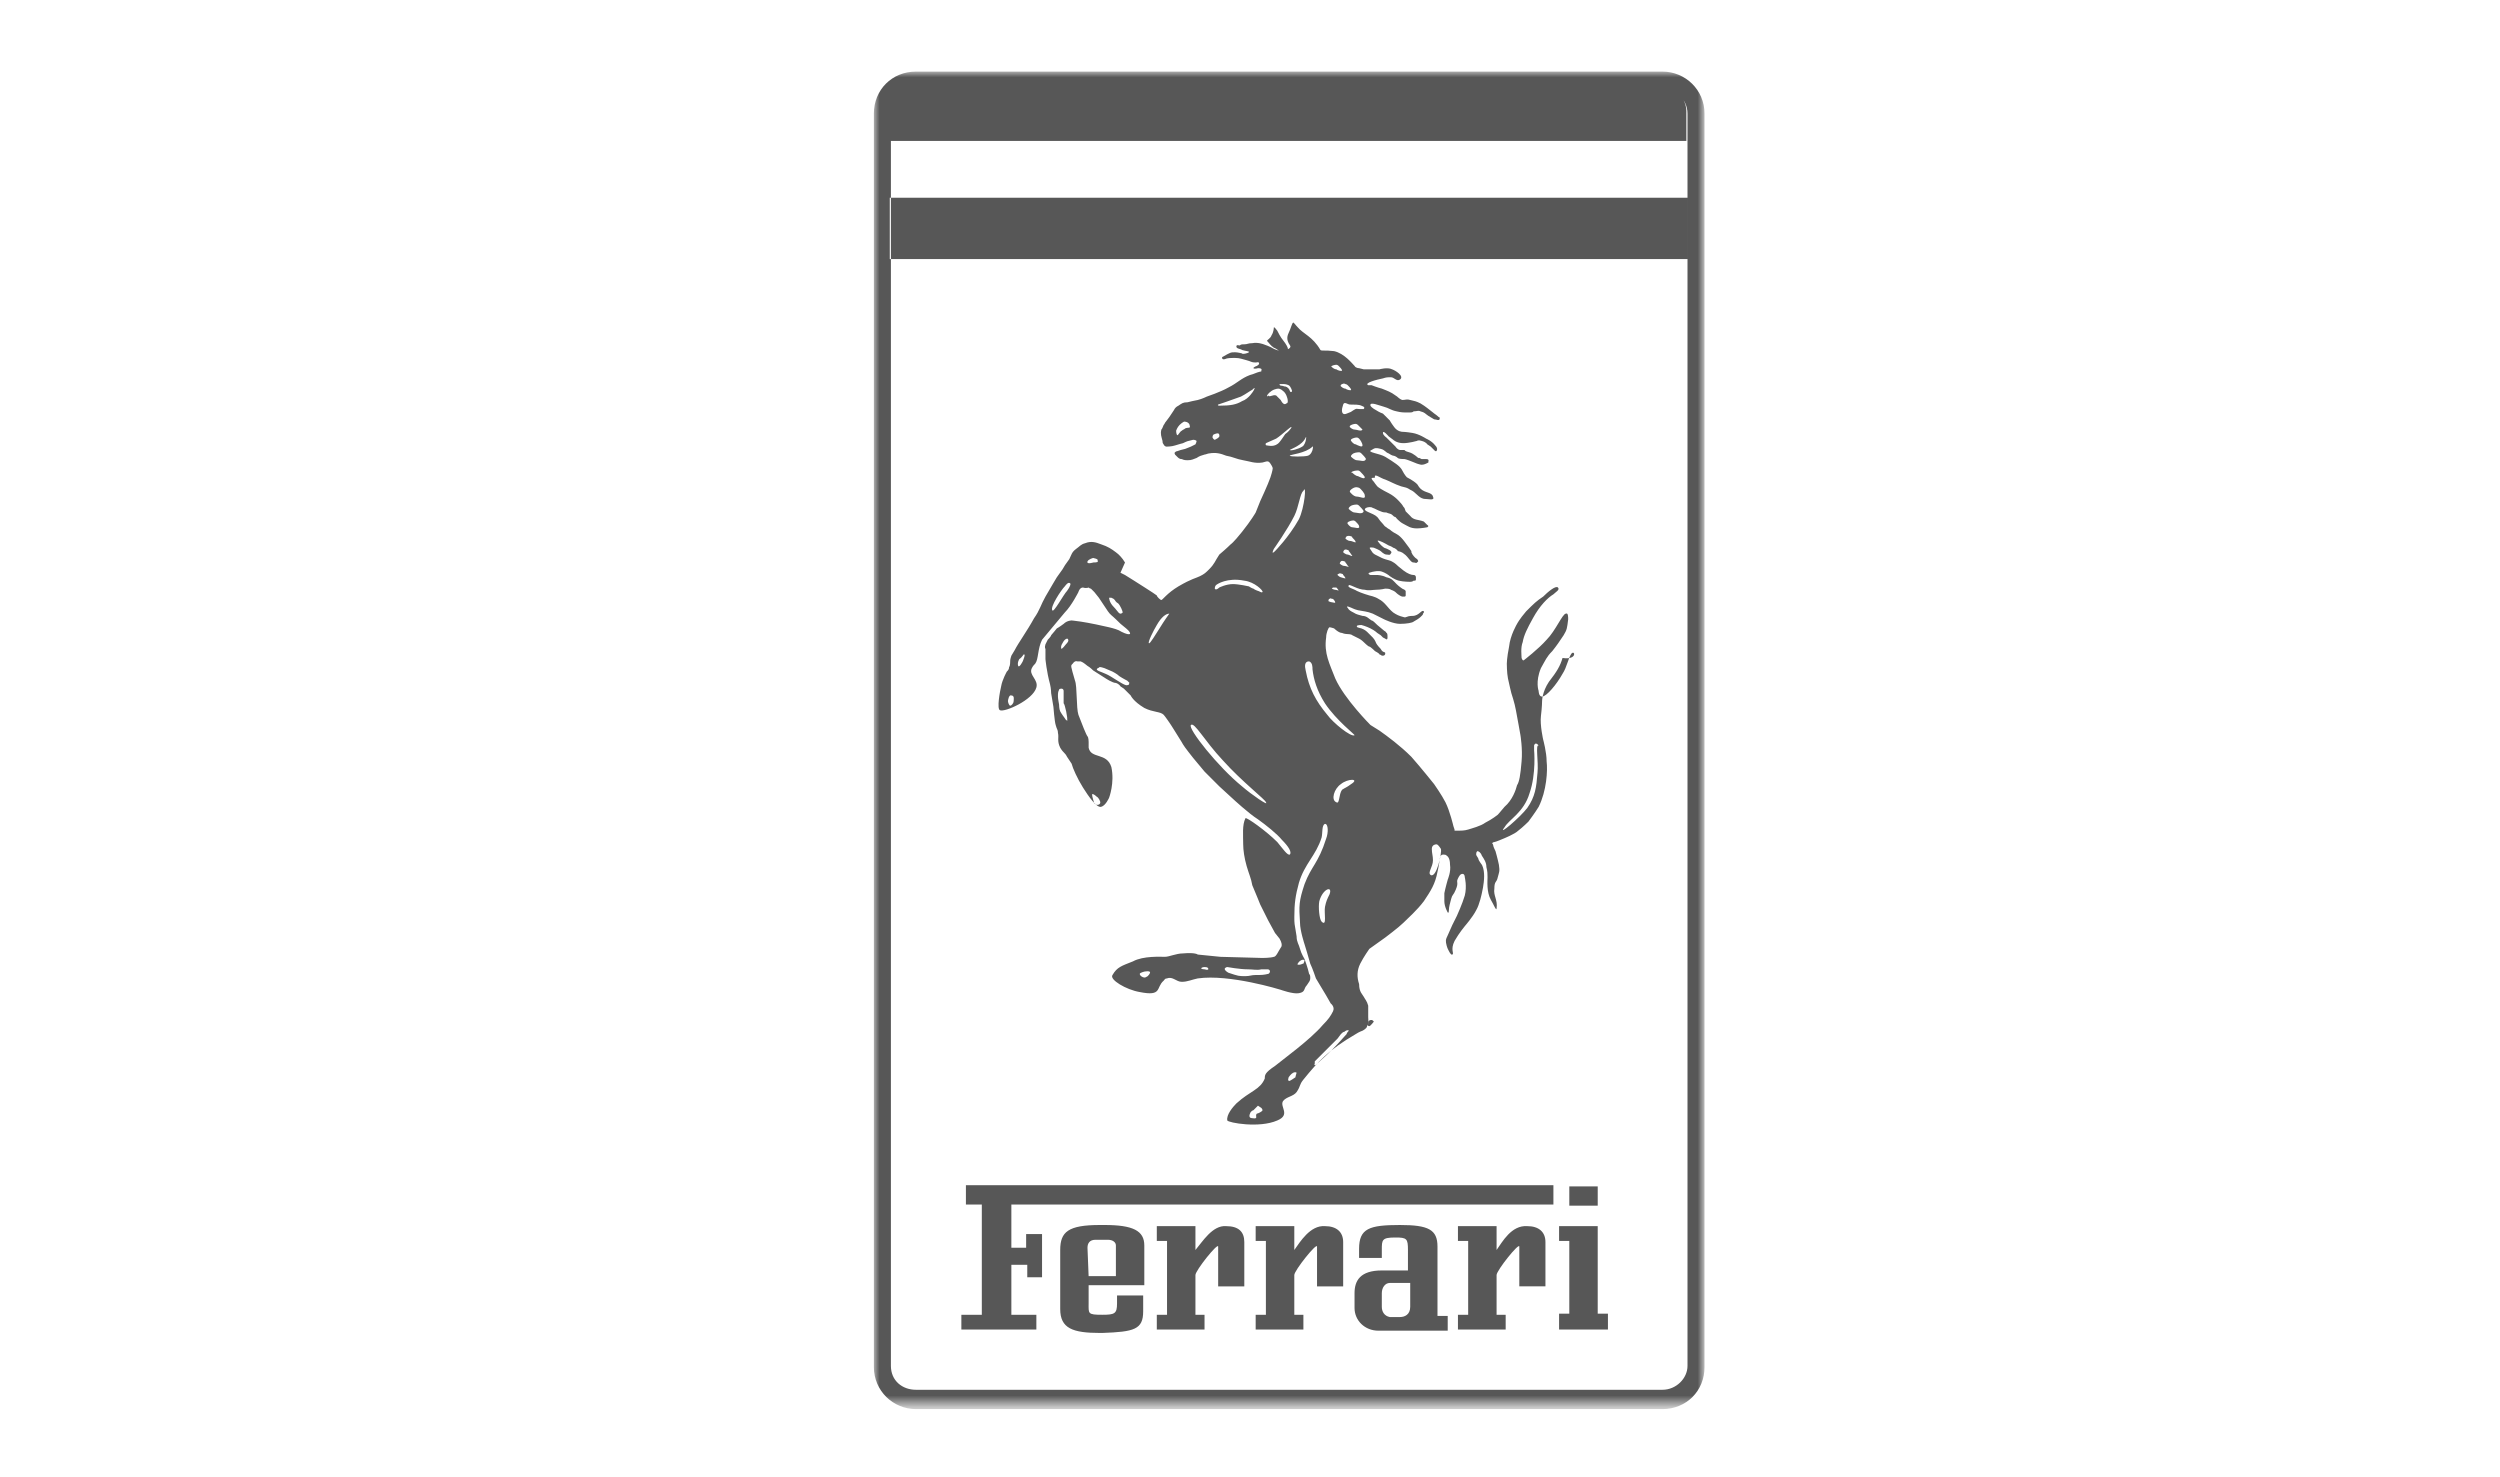 <svg id="Layer_1" xmlns="http://www.w3.org/2000/svg" viewBox="0 0 220 130" enable-background="new 0 0 220 130"><style>.st0{filter:url(#Adobe_OpacityMaskFilter);} .st1{fill:#FFFFFF;} .st2{mask:url(#mask-2_1_);fill:#575757;}</style><g id="Page-1"><g id="Case-Studies-Desktop"><g id="Clients"><g id="ferrari"><defs><filter id="Adobe_OpacityMaskFilter" filterUnits="userSpaceOnUse" x="76.9" y="6.3" width="73" height="117.6"><feColorMatrix values="1 0 0 0 0 0 1 0 0 0 0 0 1 0 0 0 0 0 1 0"/></filter></defs><mask maskUnits="userSpaceOnUse" x="76.9" y="6.3" width="73" height="117.6" id="mask-2_1_"><g class="st0"><path id="path-1_1_" class="st1" d="M149.9 65.1V6.3h-73V124h73z"/></g></mask><path id="Fill-1" class="st2" d="M135.3 68c-.1 1.3-.2 2.1-.9 3.1-.6.8-2.7 2.6-2 1.7.4-.7 1.7-1.3 2.2-3 .6-1.7.4-3.8.4-3.8v-.4c.1-.3.3-.1.3-.1l.1.1c-.3-.1 0 1.4-.1 2.4zm-9.4 9c-.3-.2.2-.7.2-1.3 0-.4-.1-.6-.1-1s.4-.4.4-.4c.1 0 .2.1.4.4.1.4-.4 2.6-.9 2.3zm-5.4 12.8c.2-.1.3 0 .3 0l.1.1s-.3.4-.4.4c-.2 0-.1-.2-.1-.2s0-.2.1-.3zM118.9 69c-.4.3-.5.3-.8.5-.3.4-.2 1.3-.5 1.1-.5-.2-.2-1.2.4-1.6.6-.5 1.7-.5.9 0zm-.4 22s-.8.9-1.3 1.4c-.5.5-1.4 1.3-1.4 1.3s-.1.1-.1 0c-.1 0 0-.1 0-.1v-.2l.1-.1.1-.1.1-.1.2-.2.4-.4.4-.4.7-.7.3-.4c.1-.1.2-.2.3-.2.1-.1.3-.2.4-.1-.2.2-.2.3-.2.3zm-1.7-28.1c-1-1.2-1.6-2.3-1.9-3.9-.1-.4-.1-.8.3-.8.3.1.3.5.3.7.1.9.4 1.9 1.1 3 1 1.5 2.7 2.8 2.6 2.8-.3.2-1.9-1.1-2.4-1.8zm-3.3-22.8c0-.1 1.4-.2 2-.8.1-.1 0 .3 0 .3s-.1.4-.4.5c-.3.1-1.6.1-1.6 0zm.8 5.6c-.9 1.6-2.1 2.8-2.1 2.8-.4.4-.1-.2-.1-.2s1.2-1.7 1.8-2.9c.4-.8.5-2 .8-2.2.3-.7.1 1.5-.4 2.5zm.4 39.1c-.1 0-.2.1-.4.1s-.1-.1-.1-.1.1-.2.3-.3c.2-.1.3 0 .3 0 0 .1-.1.3-.1.3zm-5.4-15.6c-2.1-1.7-4.8-5.1-4.5-5.4.3-.3 1.2 1.4 2.8 3.1 1.7 1.9 3.8 3.5 3.8 3.7.3.4-1.3-.7-2.1-1.4zM107 51.5c.1-.1 1-.7 2.5-.4.9.1 1.7.9 1.6 1-.1.1-.3-.1-.4-.1 0 0-.3-.1-.4-.2-.1 0-.4-.2-.4-.2s-.9-.2-1.4-.2c-.6 0-1.2.3-1.2.3s-.3.3-.4.1c0-.2.1-.3.1-.3zm4.5-12.3c-.2 0-.1-.2-.1-.2l.9-.4c.5-.3 1.6-1.4 1.3-.9-.2.3-.5.5-.5.5s-.4.6-.5.7c-.4.5-1 .3-1.1.3zm0-4.4s.1-.2.4-.4c.3-.2.6-.2.6-.2s.2 0 .4.2c.3.2.4.7.4.7s.1.4-.1.4c-.2.2-.4-.1-.5-.3l-.4-.4c-.3-.1-.6.2-.7 0-.1.2-.1 0-.1 0zm1.5-1s.2 0 .4.1.3.5.3.5 0 .1-.1.1-.1-.2-.2-.3c-.1-.1-.2-.2-.4-.2-.2-.1-.4 0-.4-.2h.4zm1.9 4.7c.1-.2 0 .3 0 .3s-.1.4-.3.5c-.3.2-1 .4-1.1.3.1-.1 1.1-.4 1.4-1.1zm-.9 56.3l-.3.2s-.3.2-.3.1c-.1-.1 0-.2 0-.3 0 0 .2-.3.4-.4.2-.1.3 0 .3 0-.1.3-.1.4-.1.4zm-3.4 3.2c-.2.2.2.5-.4.4-.4 0-.2-.4-.2-.4 0-.1.2-.3.3-.3l.4-.4.3.2s.1.1.1.2-.4.3-.5.3zm6.4-19.3c-.2.4-.3.6-.4 1.1s.2 1.8-.3 1.3c-.2-.2-.3-1.3-.2-1.8.3-1.1 1.2-1.4.9-.6zm-5.4 7c-.4.1-.6.1-1.1.1-.4 0-.5.1-.9.1-.6 0-.6 0-1.5-.3-.2-.1-.4-.3-.3-.4.1-.1.2-.1.2-.1s1.1.2 1.8.2c.5 0 .8.1 1.2 0h.6c.3.1.1.4 0 .4zm-5.6-.4c-.3 0-.3-.1-.3-.1s.1-.1.3-.1c.3 0 .3.1.3.1.1.1 0 .2-.3.1zm-4.8.3s0 .1-.2.3c-.3.2-.3.1-.4.1 0 0-.3-.1-.3-.3 0-.1.4-.2.4-.2.6-.1.5.1.5.1zm1.7-31.6s-.5.7-.8 1.2c-.4.6-.9 1.5-1 1.4-.1-.1.4-1.1.7-1.6.4-.7.8-1 1.1-1 .2-.3 0 0 0 0zm-3.8 6.3c-.4-.1-1.3-.8-1.8-1-.4-.2-1-.3-.7-.5.1 0 .1-.1.2-.1s.4.1.4.1l.7.3s.4.2.6.4c.3.2.7.4.7.4l.2.2c-.1 0 .1.2-.3.2zm-3 9.6c.1-.1.4.2.4.2.2.1.3.4.3.4s.1.2-.1.3c-.2.1-.4-.1-.4-.1s-.2-.6-.2-.8zm-2.3-13.2c-.3.4-.4.4-.4.4s-.1-.2.1-.5c.2-.4.4-.4.4-.4.1 0 .1.1.1.1s.1.1-.2.4zm.1 6.7c-.1 0-.2-.2-.2-.2s-.3-.4-.4-.6-.1-.6-.1-.6-.1-.5-.1-.7c0-.3 0-.4.1-.6 0-.1.2-.1.2-.1.2 0 .2.2.2.2v1.1c.1 0 .4 1.4.3 1.5.1-.1.1 0 0 0zm4.9-9.5c-.3.3-.4-.1-.8-.5s-.4-.8-.4-.8h.2l.2.1.1.1s.1.2.3.3c.2.2.4.7.4.8zm-2.6-4.4s-.6.2-.5-.1c.1-.2.5-.3.5-.3.4.1.4.1.4.3.1.1-.4.1-.4.1zM93.9 52c-.3.3-1.2 2-1.3 1.7-.2-.3.8-1.8 1.1-2.1.3-.4.4-.3.4-.3.1 0 .1.1.1.1s0 .2-.3.6zM90 58.2s-.3.6-.4.4c-.1-.3.1-.6.1-.6.3-.2.4-.5.4-.4.2-.1-.1.6-.1.6zm-.8 3.5c0 .2-.2.4-.3.4-.1 0-.2-.3-.2-.4s.1-.6.3-.5c.3 0 .2.4.2.5zm21.1-27.3s-.4.7-1 .9c-.5.3-1 .4-2 .4-.2 0-.1-.1-.1-.1s1.2-.4 2-.7c.4-.2.8-.5 1-.6.4-.4.1.1.1.1zm-3.4 4.3s-.1 0-.2-.2c0-.3.2-.3.2-.3s.4-.2.4.1c.1.2-.4.4-.4.4zm-2.6-1c-.1.1-.2.1-.3.2-.2.1-.3.4-.4.4-.1-.1-.1-.4-.1-.4s.1-.3.3-.5.4-.3.4-.3c.2 0 .5.1.5.4.1.2-.2.1-.4.2zm12.7 15c.1-.1.2 0 .2 0h.1s.2.2.2.3-.2 0-.3 0c-.1 0-.3-.1-.3-.1s0-.2.1-.2zm.2-20.5c.2-.1.4-.1.4-.1s.1 0 .2.1.3.3.3.4c0 .1-.4 0-.5-.1-.2 0-.4-.2-.4-.2s-.1 0 0-.1zm1.2 1.6s.1 0 .2.1.3.3.3.4c0 .1-.4 0-.5-.1-.2 0-.4-.2-.4-.2s-.1-.1.1-.2.3 0 .3 0zm1.4 1.9c.3.1.3.2.2.3h-.3c-.3 0-.3-.1-.6.1s-.1.1-.6.3c-.5.2-.4-.4-.4-.4s0-.1.1-.4c.1-.3.4 0 .6 0 .4 0 .8 0 1 .1zm-.4 4.8c-.2 0-.5-.3-.5-.3s-.1-.1.2-.3c.2-.1.5-.1.5-.1s.1 0 .2.1.4.4.4.5c-.1.3-.5.1-.8.1zm-.4 1c.2-.1.5-.1.5-.1s.1 0 .2.1.4.4.4.5c0 .2-.4 0-.6-.1-.2 0-.5-.3-.5-.3s-.2 0 0-.1zm.9-2.3c0 .2-.4 0-.6-.1-.2 0-.4-.3-.4-.3s-.1-.1.1-.2.4-.1.4-.1.1 0 .2.1.3.4.3.6zm-.7-1.4c-.2 0-.4-.2-.4-.2s-.1-.1.1-.2.4-.1.4-.1.1 0 .2.1l.4.4c-.1.2-.5 0-.7 0zm.2 5.9c-.3 0-.6-.4-.6-.4s-.1-.1.2-.3c.3-.2.5-.1.5-.1s.1 0 .2.1.4.4.4.6c.1.4-.4.1-.7.1zm-.2 1.4c-.2 0-.5-.3-.5-.3s-.1-.1.2-.3c.2-.1.5-.1.5-.1s.1 0 .2.1.4.4.4.5c-.1.3-.6.1-.8.1zm-.2 1.3c-.2 0-.4-.3-.4-.3s-.1-.1.1-.2.4-.1.4-.1.1 0 .2.1.3.3.3.4c.1.3-.4.1-.6.1zm-.2 1.2c-.2 0-.4-.2-.4-.2s0-.1.1-.2c.2-.1.4 0 .4 0s.1 0 .1.1c.1.1.3.3.3.4s-.3-.1-.5-.1zm-.2 1.2c-.2 0-.4-.2-.4-.2s0-.1.1-.2.3 0 .3 0 .1 0 .1.1c.1.1.2.3.3.4 0 .1-.3-.1-.4-.1zm-.3 1c-.2 0-.4-.2-.4-.2s0-.1.1-.2.3 0 .3 0 .1 0 .1.1c.1.1.2.3.3.4 0 0-.3-.1-.4-.1zm-.3 1c-.1 0-.3-.2-.3-.2s0-.1.1-.1c.1-.1.3 0 .3 0s.1 0 .1.1c0 0 .2.2.2.3-.1 0-.4-.1-.4-.1zm-.5 1.1c-.1 0-.3-.1-.3-.1l.1-.1h.3s.2.2.2.3c.1 0-.2-.1-.3-.1zm20.8 5.6c-.3.4-.4 1.2-.8 1.8-.5.9-1.4 2-1.8 2-.3 0-.3-.5-.3-.5s-.3-.8.2-2c.4-.7.5-1 1-1.5.4-.5.6-.8 1-1.4.3-.5.3-.6.4-1.4 0-.2 0-.6-.2-.5-.3 0-.9 1.5-1.7 2.3-.7.8-2 1.8-2 1.8s-.1.1-.2-.2c0-.2-.1-.9.1-1.4.1-.6.4-1.2.9-2.1.6-1.1 1.3-1.8 1.8-2.1.2-.2.6-.4.4-.6-.2-.2-.9.4-1.3.8-.6.4-.8.6-1.5 1.3-.6.7-.8 1.1-.8 1.1s-.6 1-.7 2c-.2 1-.2 1.5-.2 1.5s0 .8.1 1.3.3 1.3.3 1.3.3.9.4 1.5c.1.5.4 2.2.4 2.2s.2 1.2.1 2.3c-.1 1.2-.2 1.8-.4 2.1-.1.4-.4 1.3-1.1 1.9-.5.6-.6.7-.6.7s-.5.4-1.1.7c-.4.3-1.2.5-1.5.6-.3.1-.7.1-.8.1h-.4V73l-.1-.3s-.3-1.3-.7-2.1c-.3-.6-1-1.6-1-1.6s-1.2-1.5-2-2.4c-1-1-2.1-1.8-2.8-2.3l-.8-.5s-2.3-2.3-3.1-4.1c-.5-1.3-1-2.2-.8-3.6 0-.4.2-.9.3-.9.1 0 .4.1.4.1s.4.4.7.4c.2.1.5.1.5.1s.3 0 .4.1l.6.3c.2.1.4.3.4.3s.4.4.5.4c.1 0 .5.4.5.4s.4.2.4.3c.1 0 .2.1.2.1h.1s.2 0 .2-.2-.2 0-.4-.4c-.3-.3-.4-.5-.4-.5s-.1-.3-.3-.5l-.5-.5s-.2-.2-.5-.3c-.4-.1-.4-.1-.4-.2s.4-.1.4-.1.4.1.8.3c.4.2.6.4.6.4l.3.2.2.2.2.1s.2.2.2-.1c0-.2 0-.4-.1-.4 0-.1-.2-.2-.2-.2l-.6-.5c-.2-.2-.4-.4-.5-.4-.2-.1-.4-.4-.8-.4-.3-.1-.5-.1-.8-.3-.2-.1-.4-.2-.5-.4 0 0-.2-.2.1-.1s.4.2.8.3c.5.1.8.1 1.3.3l.4.2.6.3s.8.4 1.4.4 1.1-.1 1.2-.2c.2-.1.5-.3.6-.4l.2-.2s0-.1.1-.2v-.1c-.2-.2-.4.4-1 .4s-.5.2-.8.1c-.4-.1-.6-.2-.9-.4-.5-.4-.7-.9-1.3-1.2-.3-.2-.8-.3-.8-.3s-.7-.2-1.1-.4c-.3-.2-.9-.3-.7-.5.1-.1.8.4 1.4.4.4.1.7 0 1 0 .4 0 .8-.1.8-.1.1 0 .4 0 .5.1.3.1.4.2.5.3s.4.3.5.3h.2s.1 0 .1-.1V52l-.1-.1-.2-.1s-.3-.2-.5-.4c-.3-.3-.4-.5-.9-.6-.4-.2-.8-.2-.8-.2h-.6s-.3-.1-.1-.2c.3-.1.4-.1.4-.1s.4-.1.7 0c.3.1.6.3.7.4 0 0 .4.3.8.4.4.1 1 .1 1 .1s.2 0 .3-.1h.1s.1 0 .1-.1v-.2s0-.2-.2-.2-.5-.1-.9-.4c-.4-.3-.6-.5-.6-.5s-.3-.3-.7-.4c-.4-.1-.6-.2-.6-.2l-.2-.1-.4-.2s-.2-.1-.3-.3c-.1-.2-.4-.4.2-.3.5.2.6.3.6.3s.3.3.5.3.3.1.4-.1c.2-.2-.3-.4-.6-.5-.3-.2-.5-.5-.5-.5s-.2-.2.1-.1.8.4.8.4.3.1.4.2c.1 0 .4.2.4.3.1 0 .4.1.5.2.3.2.4.4.5.5.1.1.2.3.4.3s.2.1.3 0l.1-.1s0-.1-.1-.2c-.2-.1-.4-.4-.4-.4l-.1-.2v-.1l-.2-.3-.3-.4s-.4-.6-.8-.8c-.4-.2-.6-.4-.6-.4s-.2-.1-.3-.2c-.2-.1-.2-.2-.4-.4s-.3-.4-.4-.5c-.4-.4-1.4-.5-1-.8.2-.1.5-.1.6 0 .1 0 .4.2.7.3.2.1.4.1.5.1.2.1.4.1.5.2.1.1.2.2.3.2 0 0 .3.4.7.6.4.2.6.4 1.2.4.4 0 .9-.1.9-.1s.2-.1 0-.2l-.3-.3c-.5-.2-.9-.1-1.2-.5l-.4-.4c-.1-.3-.1-.3-.2-.4-.1-.2-.3-.4-.3-.4s-.4-.5-1-.8-.9-.5-1-.6c-.1-.1-.3-.4-.3-.4s-.2-.2-.2-.3.3 0 .3-.1c-.1-.4.5.1.9.2.5.2.8.4 1.4.6.4.1.5.1.8.3.5.2.7.7 1.2.8.4 0 1 .2.8-.2-.1-.4-.7-.3-1.1-.7-.2-.2-.2-.3-.3-.4-.3-.3-.9-.6-.9-.6s-.2-.2-.4-.6c-.2-.4-.7-.7-1.5-1.2-.5-.3-1.7-.4-1.2-.6.3-.2.4-.2.8-.1s.4.3.7.4c.3.2.4.2.4.2.1 0 .3.1.4.2.1.1.5.1.6.1.1 0 .6.2.6.2l.5.2s.3.1.4.1c.2 0 .4-.1.4-.1l.2-.1v-.1s.1-.2-.2-.2h-.4l-.2-.1h-.1s-.4-.4-.8-.5-.4-.2-.4-.2h-.4s-.2 0-.4-.3l-.5-.5-.3-.3s-.3-.2-.3-.4c0-.3.5.3.5.3l.4.3s.3.3.9.3c.5 0 1.2-.2 1.2-.2s.1-.1.4 0c.4.1.5.3.5.3l.3.2.4.4h.1s.2-.2-.1-.5c-.3-.4-.8-.6-.8-.6s-.6-.4-1.2-.5c-.6-.1-.9-.1-.9-.1s-.4 0-.7-.4c-.3-.4-.4-.6-.4-.6l-.2-.2-.4-.4c-.3-.1-.6-.3-.6-.3s-.4-.2-.5-.4c-.1-.4.8 0 1.2.1s.6.3 1.1.4c.4.1.6.1 1 .1.3 0 .4 0 .5-.1.3 0 .4-.1.6 0 .4.1.4.2.7.4.2.1.3.2.5.3.2 0 .5.2.5-.1 0-.1-.1-.1-.1-.1-.2-.2-.4-.3-.5-.4-.4-.3-.6-.5-1.1-.8-.4-.2-.5-.2-.9-.3-.3-.1-.4 0-.7 0-.3-.1-.4-.3-.6-.4-.4-.3-.7-.4-1.2-.6-.4-.1-.9-.3-.9-.3h-.3c-.4-.2.8-.5 1.3-.6.3-.1.4-.1.7-.1s.5.4.8.2c.4-.3-.4-.8-.7-.9-.4-.2-1.1 0-1.1 0H120l-.4-.1s-.3 0-.4-.2c-.2-.2-.9-1.1-1.8-1.3-.8-.1-1.1 0-1.2-.1-.7-1.2-1.5-1.4-2-2-.2-.2-.4-.5-.4-.4-.1 0-.2.5-.4.9s-.1.7 0 .9c.1.2.3.3 0 .5-.4.2-.7.2-.7.2s-.4-.1-.6-.2c-.3-.2-.9-.4-.9-.4s-.5-.2-1-.1c-.4 0-.4.1-.7.1-.2 0-.3 0-.4.1-.1 0-.3-.1-.3.1s.4.2.5.3c.3.1.7.1.6.2-.1.1-.6.2-.6.1 0 0-.4-.1-.6-.1-.4 0-.4 0-1.1.4-.1 0-.1.3.2.2.2-.1.5-.1.9-.1s.6.1 1 .2.4.2.8.2c.1 0 .3-.1.3.1 0 .1-.2.2-.2.2s-.3.1-.3.2c.1.1.4 0 .4 0 .1 0 .4 0 .3.2 0 .1 0 .1-.1.1-.4.1-.5.2-.9.3-.8.3-1.1.7-1.9 1.1-.7.4-1.9.8-1.9.8s-.4.2-.8.3c-.5.1-.5.1-.9.2-.4 0-.5.1-.8.3-.2.1-.3.2-.4.4l-.4.6-.3.4c-.1.1-.1.2-.2.3-.1.2-.1.3-.2.4-.1.4 0 .6.1 1 0 .1 0 .2.1.3 0 .1.2.2.2.2h.1s.4 0 .7-.1c.3-.1.7-.2.7-.2s.4-.2.5-.2l.4-.1s.2 0 .3.1c0 .1-.1.3-.1.3l-.4.2-.5.2-.4.1-.3.1s-.1 0-.2.1 0 .1 0 .2l.2.2c.1.1.2.2.4.2.2.1.4.1.5.1.4 0 .5-.1.8-.2.3-.2.4-.2.7-.3.1 0 .3-.1.4-.1.6-.1 1 0 1.5.2.6.1.9.3 1.5.4s1 .3 1.7.2c.4-.1.5-.2.7.1.2.3.2.4.2.4s0 .2-.2.8c-.2.6-.9 2.1-.9 2.1l-.4 1s-.4.7-1.2 1.7-1 1.1-1 1.1-.4.4-1 .9c-.4.6-.4.8-.9 1.3-.3.3-.4.4-.8.6-.4.2-.7.2-1.9.9-1 .6-1.4 1.2-1.5 1.2s-.4-.3-.4-.4c-.1-.1-2-1.3-2-1.3l-.8-.5-.4-.2.4-.9-.2-.3s-.3-.4-.6-.6c-.4-.3-.7-.5-1.3-.7-.5-.2-.9-.3-1.4-.1-.4.1-.5.3-.8.5-.4.3-.4.5-.6.9-.3.4-.5.7-.6.9l-.5.7s-.6 1-1 1.7-.5 1.2-1 1.9c-.6 1.1-1.4 2.2-1.7 2.8l-.3.5s-.1.3-.1.4 0 .5-.1.6c0 .2-.1.3-.2.4 0 0-.4.7-.5 1.3-.1.4-.4 2-.1 2.1.4.2 2.9-.9 3.2-2 .2-.7-.7-1.1-.4-1.7.1-.2.2-.3.3-.4.3-.4.2-1.3.6-2.1.4-.5 1.1-1.3 2-2.4.6-.6 1.2-1.8 1.2-1.8s.1-.4.4-.4c.3.1.5 0 .5 0s.1.1.2.1l.3.3.4.5.8 1.2c.2.3.4.4.7.7.4.4.4.4.9.8.6.5.4.7-.4.3-.3-.2-.7-.3-1.1-.4-.4-.1-1.8-.4-2.5-.5-.7-.1-.8-.1-.8-.1s-.4 0-.7.3c-.4.3-.6.4-.6.4s-.4.5-.5.6c0 .1-.3.4-.3.4l-.2.4c-.1.3 0 .4 0 .4v.9s.1 1.1.4 2.2c.1.4.1.8.1.8l.2 1.2s.1 1.3.2 1.6c.1.4.2.4.2.7.1.4-.1.7.2 1.3.3.5.4.4.6.8l.4.6c.1.4.5 1.3 1 2.1s1.2 1.8 1.6 1.7.7-.8.7-.8.5-1.3.2-2.7c-.4-1.3-1.8-.7-2-1.7v-.5s0-.4-.1-.5-.5-1.1-.8-1.9c-.2-.6-.1-2.5-.3-3-.4-1.4-.4-1.3-.2-1.5.2-.3.4-.2.4-.2h.3l.2.1s.3.2.4.3c.2.1.5.4.5.4l1.1.7s.6.4.9.4c.3.1.4.3.4.3l.3.2.4.4.1.1.1.1s.2.5 1.2 1.1c.8.4 1.4.3 1.7.6.1.1.6.8.9 1.3.3.5.7 1.1.8 1.3.1.2.9 1.2.9 1.2l1 1.2 1.3 1.3 1.2 1.1s1.4 1.3 2.2 1.8c.7.5 1.7 1.3 2.1 1.8.6.6.9 1.1.7 1.3-.2.1-.6-.5-1.1-1.1-1-1-2.7-2.2-2.8-2.1-.3.6-.2 1.5-.2 2.3 0 .5.1 1.2.3 1.9.2.7.4 1.1.5 1.7.3.7.7 1.7.7 1.7l.7 1.4.6 1.1.4.5.1.2s.2.4 0 .6c-.2.3-.4.8-.6.8-.3.1-1 .1-1 .1l-3.7-.1-2-.2s-.2-.2-1.3-.1c-.6 0-1.2.3-1.6.3-.3 0-1.9-.1-2.8.4-1 .4-1.4.5-1.8 1.2-.3.4 1.2 1.3 2.4 1.5 2 .4 1.4-.4 2.1-1 .1-.1.1-.2.3-.2.5-.2.8.3 1.3.3s.9-.2 1.4-.3c2.8-.4 7.3 1 7.3 1s1.1.4 1.6.3c.6-.1.4-.4.7-.7.2-.3.3-.4.3-.6 0-.2 0-.3-.1-.4-.1-.5-.4-1.3-.4-1.3s-.3-.5-.4-.9c-.1-.4-.3-.6-.3-1.1-.2-1.2-.2-1.1-.2-1.7 0-1.2.1-1.9.4-3 .5-1.7 1.5-2.4 2-4 .1-.4 0-1.1.3-1.2.3 0 .3.8.1 1.3-.7 2.2-1.3 2.4-1.9 4-.5 1.5-.5 1.9-.4 3.4 0 .7.4 1.9.4 1.9s.4 1.3.5 1.7c.2.4.5 1.3.5 1.3l.9 1.5.4.7s.4.3.2.7c-.2.4-.4.7-.9 1.2-1.1 1.3-3.6 3.1-4.2 3.6-.9.6-.9.8-.9 1.1-.4 1-1.3 1.1-2.5 2.2-.3.3-.9 1-.8 1.5.1.2 2.8.7 4.4 0 1.2-.5.2-1.2.5-1.7.3-.4.9-.4 1.2-.8.4-.6.2-.6.6-1.1 1.3-1.6 2.2-2.6 4.6-4 .3-.2.6-.3.6-.3s.4-.2.4-.4c.2-.3.1-.4.1-.8v-1c-.1-.4-.3-.6-.4-.8-.1-.2-.4-.4-.4-1.1-.2-.6-.2-1.2.1-1.8.3-.6.8-1.3.8-1.3l1.4-1s1.2-.9 1.6-1.3c.4-.4 1.2-1.1 1.8-1.9.6-.9 1-1.5 1.2-2.6.1-.4.2-1.1.2-1.1s0-.4.3-.4.3.1.3.1.3.1.3.8c.1.6-.2 1.3-.2 1.3s-.2.7-.3 1.2v.7c0 .5.3 1 .3 1s.1.1.1-.2.1-.6.2-1 .2-.3.4-.8c.3-.7 0-.6.2-1 .1-.2.2-.4.4-.4s.2.3.2.3.2.8 0 1.6c-.2.7-.7 1.8-.7 1.8l-.4.8-.4.9c-.2.4-.2.5-.1.9s.4.9.5.8c.2-.1-.2-.4.2-1.2.4-.7.9-1.3.9-1.3s.7-.8 1-1.4c.3-.5.5-1.5.5-1.5s.2-.8.2-1.5-.2-1-.2-1-.3-.4-.3-.5-.2-.3-.2-.4 0-.2.1-.3c.1 0 .3.1.4.4.2.3.4.6.4 1 .1.4.1.6.1.9s-.1 1.3.3 2c.2.3.5 1.1.5.7.1-.7-.3-1.1-.2-1.7 0-.7.2-.5.3-1 .1-.4.2-.5.1-1.1-.1-.5-.3-1.2-.3-1.2s-.2-.4-.2-.5-.1-.2-.1-.2.1-.1.2-.1.8-.3.8-.3 1-.4 1.3-.7c.4-.3.9-.8.9-.8s.6-.8.9-1.3c.7-1.4.8-3.2.7-4 0-.8-.3-1.9-.3-1.9s-.3-1.3-.2-2.1c.1-.8.1-1.3.1-1.3s0-.8.6-1.7c.7-.9 1-1.4 1.2-2.1 1.3.2 1.1-.7.8-.4zm-26.2-26.9c.3.1.4.3.6.3.3.1.5.3.6 0 .1-.2 0-.4-.2-.7-.3-.4-.4-.5-.7-1.1-.1-.1-.2-.3-.3-.3 0 0 0 .4-.2.7-.1.3-.4.4-.4.5.2.2.3.4.6.6zm-21.7 82v-1.3H89v4.4h2.2v1.3h-6.6v-1.3h1.8V106H85v-1.7h51.7v1.7H89v3.8h1.3v-1.2h1.4v3.8h-1.3zm41.3-2.6v-2.1h-3.4v1.3h.9v6.5h-.9v1.3h4.2v-1.3h-.8v-3.5c0-.4 2-2.9 2-2.5v3.5h2.3v-3.9c0-.9-.6-1.4-1.6-1.4-1.4-.1-2.2 1.4-2.7 2.1zm6.4-3.9h2.5v-1.7h-2.5v1.7zm-37.5 7.9h-2.3v.7c0 .9-.2 1-1.3 1-1.3 0-1.2-.1-1.2-1v-1.6h4.9v-3.5c0-1.3-1-1.8-3.5-1.8h-.4c-2.8 0-3.5.6-3.5 2.2v5.2c0 1.7 1.1 2.1 3.5 2.1h.2c2.8-.1 3.6-.3 3.6-1.9V114zm-4.9-4.2c0-.4.2-.7.7-.7h1.1c.4 0 .7.2.7.5v2.7h-2.4l-.1-2.5zm9.5.2v-2.1h-3.4v1.3h.9v6.5h-.9v1.3h4.2v-1.3h-.8v-3.5c0-.4 2-2.9 2-2.5v3.5h2.3v-3.9c0-.9-.5-1.4-1.6-1.4-1.2-.1-2.1 1.4-2.7 2.1zm35.4 5.7v-7.8h-3.4v1.3h.9v6.4h-.9v1.4h4.3v-1.4h-.9zm-26.7-5.7v-2.1h-3.4v1.3h.9v6.5h-.9v1.3h4.2v-1.3h-.8v-3.5c0-.4 2-2.9 2-2.5v3.5h2.3v-3.9c0-.9-.6-1.4-1.6-1.4-1.3-.1-2.2 1.4-2.7 2.1zm5.7.7v-.8c0-1.8.9-2.1 3.6-2.1 2.5 0 3.3.4 3.3 1.9v6.1h.9v1.3h-6.1c-1.2 0-2.1-.9-2.1-2v-1.3c0-1.1.5-2 2.4-2h2.3V110c0-1-.1-1.1-1.1-1.1-1.2 0-1.2.2-1.2 1.1v.7h-2zm2.7 2.2c-.4 0-.7.4-.7.9v1.2c0 .4.2.8.7.9h.9c.4 0 .9-.2.9-.9v-2.1h-1.8zm24-106.6c2 0 3.7 1.6 3.7 3.7v110.3c0 2.1-1.6 3.7-3.7 3.7H80.6c-2 0-3.7-1.6-3.7-3.7V10c0-2.1 1.6-3.7 3.7-3.7h65.7zm0 1.5H80.6c-1.2 0-2.2 1-2.2 2.1v110.3c0 1.3 1 2.1 2.2 2.1h65.7c1.2 0 2.2-1 2.2-2.1V10c0-1.3-1.1-2.2-2.2-2.2zm-66-.1h66.1c1.1 0 2 1 2 2.1v2.6H78.3V9.9c0-1.2.9-2.1 2-2.2zm-2 15.1h70.2v-5.4H78.3v5.4z"/></g></g></g></g></svg>